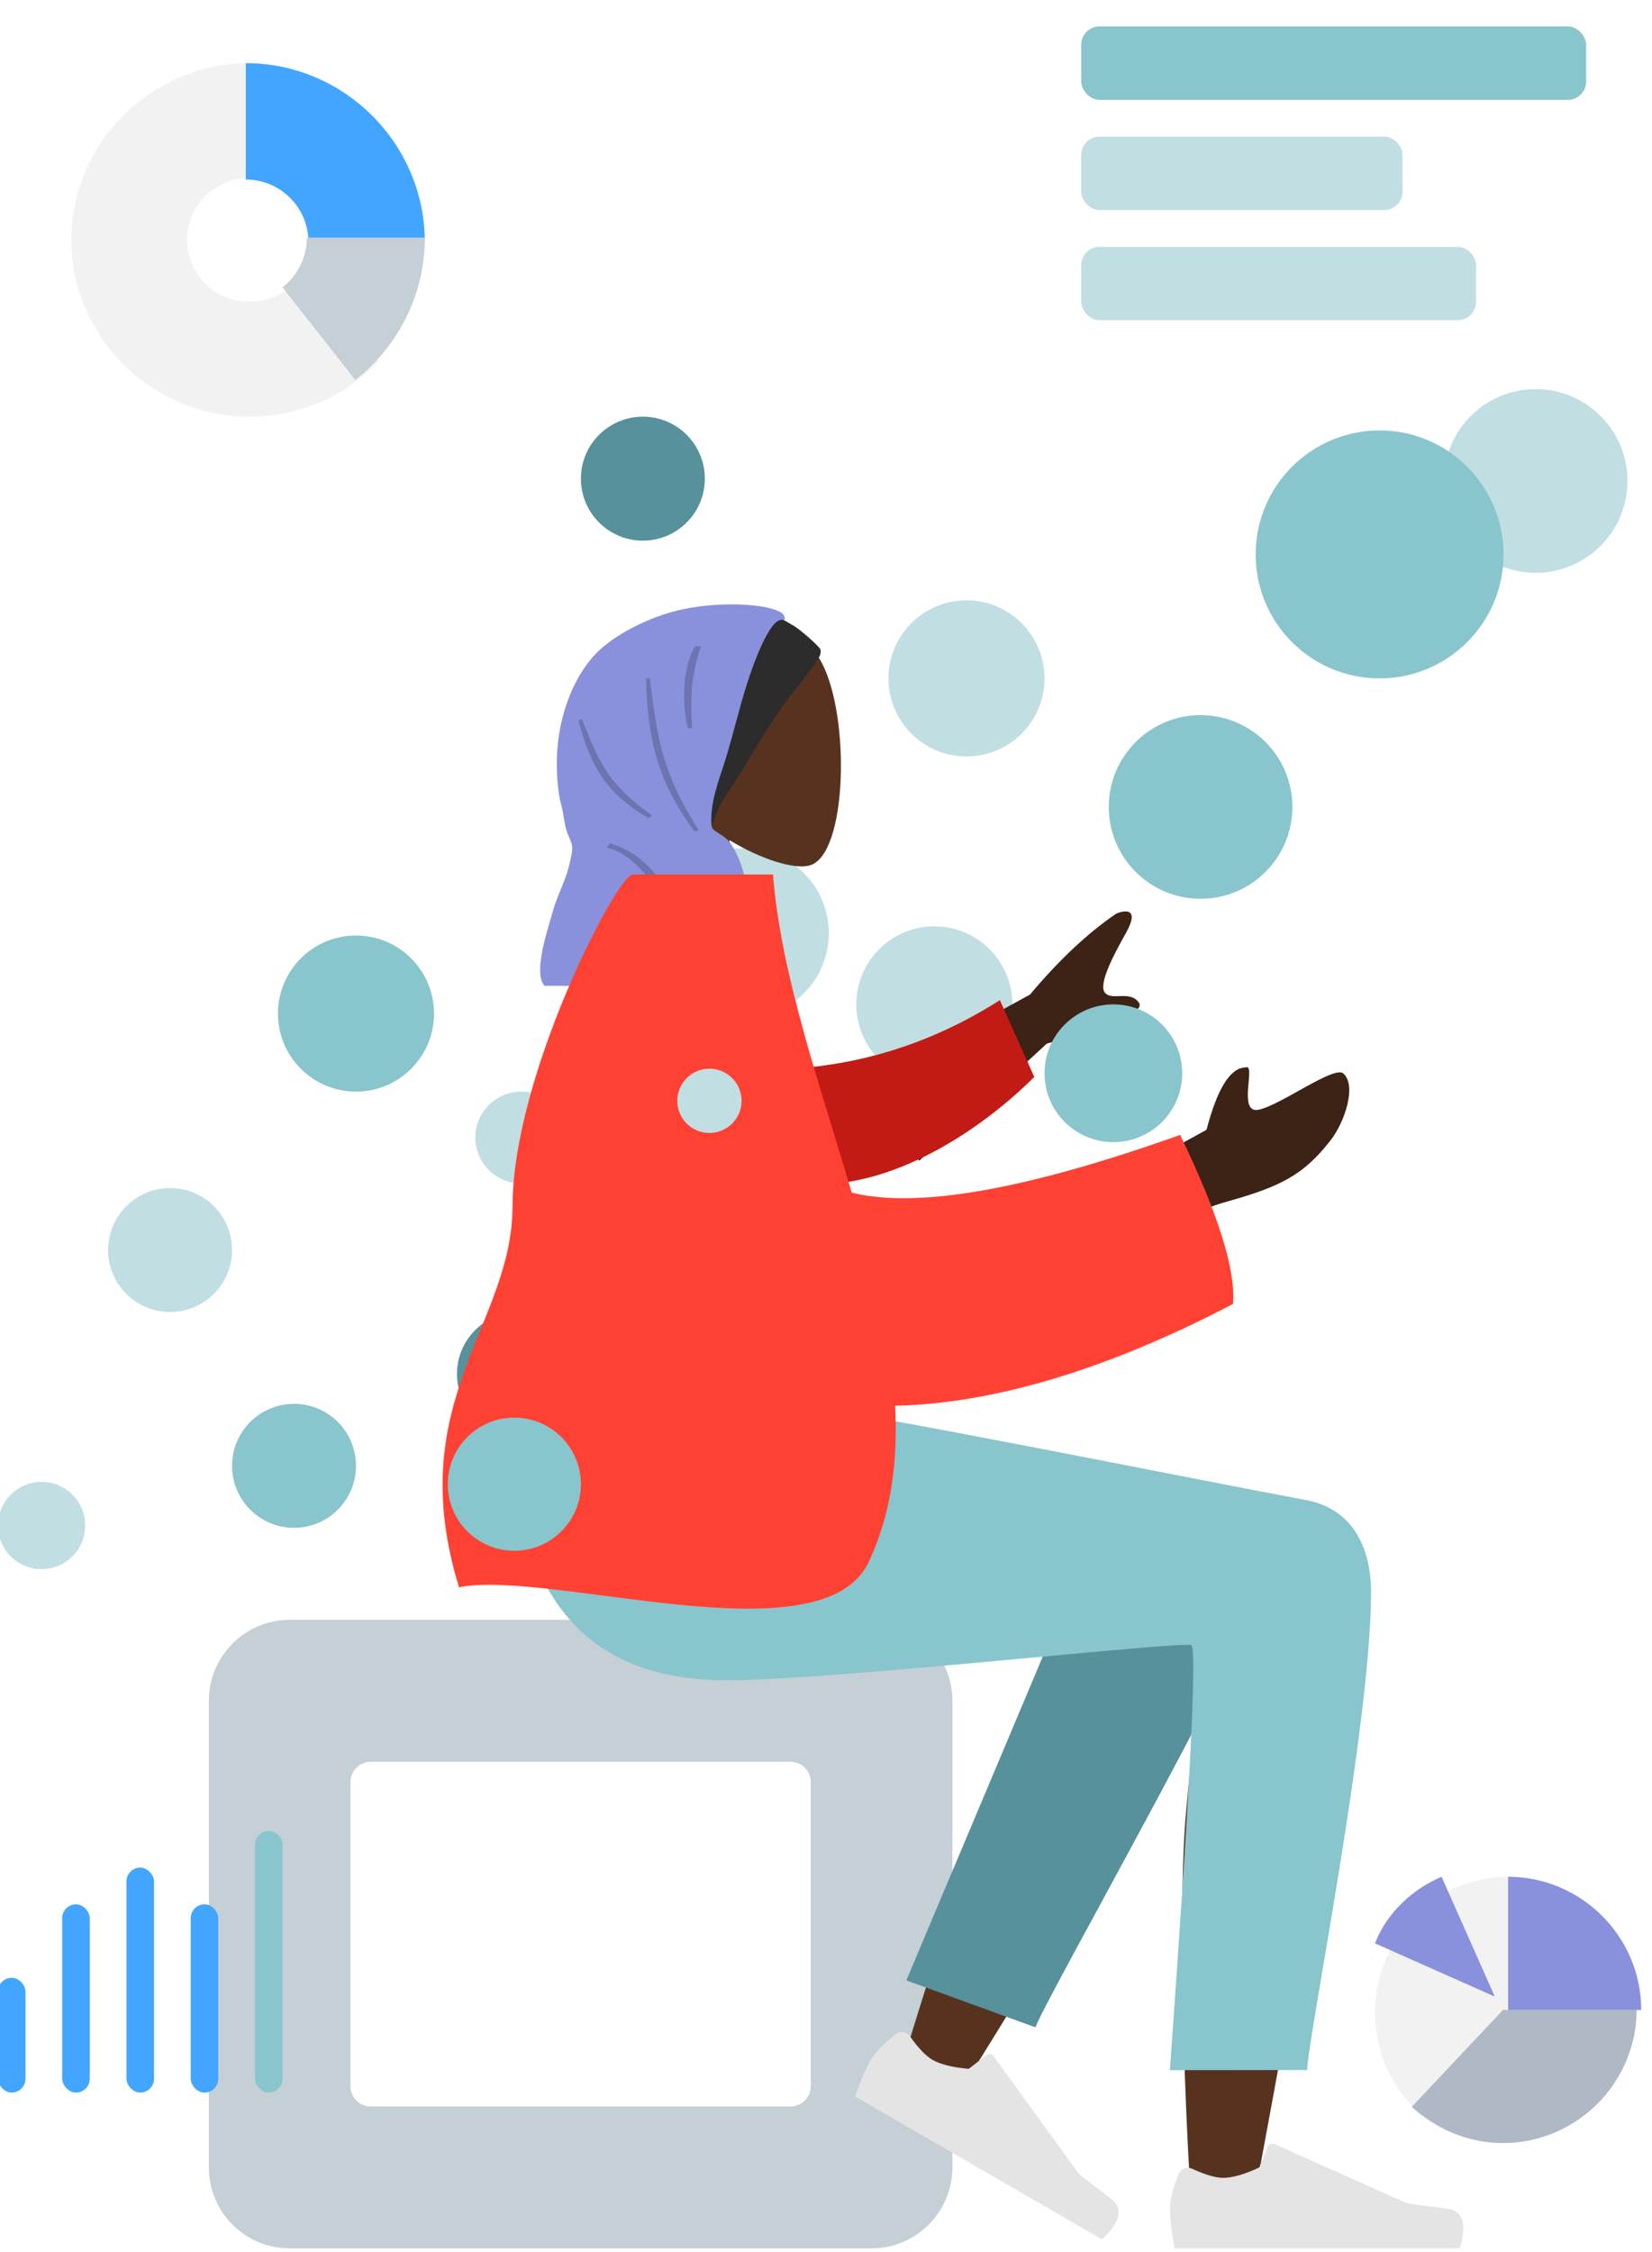 <svg viewBox="24.446 27.25 359.899 490.5" xmlns="http://www.w3.org/2000/svg" xmlns:xlink="http://www.w3.org/1999/xlink" overflow="visible" width="359.899px" height="490.5px"><defs><path d="M9.371,12.561 C22.62,14.516 40.703,14.509 61.421,5.513 L66.194,23.209 C51.167,34.069 31.232,41.791 15.342,38.814 C2.82,36.467 -1.193,20.196 9.371,12.561 Z" id="mastercompositiongraphs-path-1"/><path d="M72.201,2.23547676e-13 C73.887,21.722 82.375,45.662 89.341,69.313 C103.558,72.868 127.401,68.676 160.868,56.737 C169.169,73.954 173.006,86.229 172.38,93.561 C143.667,108.598 119.058,115.301 98.785,115.743 C99.436,127.799 97.972,139.276 93.053,149.763 C82.942,171.319 23.733,151.355 3.825,155.285 C-8.641,114.693 15.464,98.197 15.483,72.224 C15.504,43.781 38.284,2.23547676e-13 41.636,2.23547676e-13 L41.636,2.23547676e-13 Z" id="mastercompositiongraphs-path-3"/></defs><g id="Master/Composition/Graphs" stroke="none" stroke-width="1" fill="none" fill-rule="evenodd"><g id="Chart" transform="translate(40, 41)"><path d="M48.661,47.713 C46.185,50.331 42.677,51.975 38.777,51.975 C31.281,51.975 25.205,45.942 25.205,38.5 C25.205,31.058 31.281,25.025 38.777,25.025 L38.777,0 C17.453,0 0,17.329 0,38.5 C0,59.671 17.453,77 38.777,77 C49.977,77 60.1,72.295 67,64.811 L48.661,47.713 Z" id="Value" fill="#F2F2F2"/><path d="M38,0 L38,25.35 C45.539,25.35 51.65,31.461 51.65,39 L77,39 C77,17.554 59.446,0 38,0 Z" id="Value" fill="#42A5FF"/><path d="M51.292,38 C51.292,42.401 49.219,46.312 46,48.838 L61.838,69 C71.057,61.782 77,50.593 77,38 L51.292,38 Z" id="Value" fill="#C5CFD6"/></g><g id="Circles" transform="translate(24, 112)"><circle id="Oval-2-Copy-17" fill="#C1DEE2" cx="335" cy="20" r="20"/><circle id="Oval-2-Copy-6" fill="#89C5CC" cx="64.5" cy="234.5" r="13.5"/><circle id="Oval-2-Copy-14" fill="#56919C" cx="140.5" cy="19.5" r="13.5"/><circle id="Oval-2-Copy-10" fill="#56919C" cx="113.5" cy="214.5" r="13.5"/><circle id="Oval-2-Copy-11" fill="#C1DEE2" cx="162.5" cy="118.5" r="18.5"/><circle id="Oval-2-Copy-16" fill="#89C5CC" cx="301" cy="36" r="27"/><circle id="Oval-2-Copy-7" fill="#C1DEE2" cx="37.5" cy="187.5" r="13.5"/><circle id="Oval-2-Copy-7" fill="#C1DEE2" cx="9.5" cy="247.5" r="9.5"/><circle id="Oval-2-Copy-9" fill="#C1DEE2" cx="114" cy="163" r="10"/><circle id="Oval-2-Copy-12" fill="#C1DEE2" cx="204" cy="134" r="17"/><circle id="Oval-2-Copy-13" fill="#C1DEE2" cx="211" cy="63" r="17"/><circle id="Oval-2-Copy-8" fill="#89C5CC" cx="78" cy="136" r="17"/><circle id="Oval-2-Copy-15" fill="#89C5CC" cx="262" cy="91" r="20"/></g><g id="Head/Front" transform="translate(101.859, 127.148) scale(1.102 1.104)"><g id="Head/Front/Hijab 1" stroke="none" stroke-width="1" fill="none" fill-rule="evenodd"><g id="Head" transform="translate(54, 31)" fill="#57331f"><path d="M38.143,9.134 C43.938,19.935 43.25,47.333 35.76,49.263 C32.774,50.033 26.411,48.148 19.936,44.245 L24,73 L0,73 L8.262,34.489 C3.654,29.081 0.536,22.453 1.057,15.025 C2.558,-6.375 32.349,-1.667 38.143,9.134 Z" id="SKIN"/></g><g id="Hijab" transform="translate(36, 28)"><path d="M50.735,5.011 C50.185,4.683 49.035,3.991 48.452,3.74 C48.315,3.68 47.349,2.991 47.323,3 C46.592,3.247 44.476,4.157 44.294,4.944 C44.266,5.003 44.238,5.059 44.211,5.108 C43.911,5.654 43.636,6.212 43.374,6.778 C42.798,8.019 42.3,9.317 41.825,10.604 C40.9,13.112 40.097,15.677 39.358,18.249 C38.605,20.866 37.967,23.515 37.252,26.143 C36.224,29.925 34.907,33.615 33.886,37.396 C33.234,39.81 32.871,42.252 33.042,44.737 C33.044,44.767 33.045,44.796 33.048,44.827 C33.049,44.839 33.05,44.851 33.051,44.864 C33.08,45.246 33.122,45.629 33.177,46.013 C33.226,46.341 33.274,46.67 33.326,47 C34.259,45.14 34.971,43.09 35.727,41.144 C35.801,40.954 35.872,40.762 35.941,40.569 C36.184,40.175 36.433,39.783 36.684,39.393 C38.269,36.932 39.86,34.48 41.38,31.974 C44.113,27.468 46.821,22.866 50.061,18.728 C51.018,17.506 51.997,16.303 52.942,15.071 C53.48,14.37 54.003,13.657 54.51,12.931 C54.872,12.413 56.447,10.604 55.877,9.518 C55.585,8.962 52.161,5.863 50.735,5.011 Z" id="Front" fill="#2C2C2C"/><path d="M48.626,3.831 C49.161,4.011 48.901,2.898 48.383,2.507 C45.984,0.693 36.813,0.035 28.832,1.692 C23.485,2.802 17.267,5.564 12.997,9.115 C9.147,12.317 6.499,17.449 5.136,22.408 C3.705,27.614 3.488,33.042 4.286,38.381 C4.461,39.554 4.837,40.672 5.047,41.82 C5.283,43.112 5.404,44.357 5.825,45.615 C6.083,46.384 6.521,47.139 6.741,47.914 C6.992,48.797 6.839,49.615 6.656,50.513 C6.358,51.978 5.988,53.44 5.462,54.839 C4.672,56.94 3.714,58.907 3.113,61.087 C2.314,63.988 -1.03,73.427 1.414,76 L47.932,76 C46.761,72.805 43.245,69.044 42.533,65.624 C42.114,63.609 41.914,59.209 41.871,59.049 C40.822,51.822 38.775,48.371 37.493,47.119 C36.211,45.867 34.504,45.482 34.416,44.395 C34.052,39.902 35.839,35.597 37.149,31.404 C38.71,26.407 39.855,21.285 41.464,16.304 C42.177,14.099 45.85,2.898 48.626,3.831 Z" id="Turban" fill="#8991DC"/><path d="M14.374,47.88 C23.981,50.89 22.911,57.102 35.011,63.394 L34,64.007 C23.404,59.634 20.928,50.255 13.669,48.736 L14.374,47.88 Z M22.213,15.292 C23.698,26.551 24.132,32.982 31.866,45.298 L31.044,45.549 C23.083,34.826 21.821,26.074 21.445,15.354 L22.213,15.292 Z M8.782,23.364 C12.051,31.296 13.542,35.98 22.67,42.399 L21.965,42.893 C12.903,37.757 10.264,31.631 8.095,23.695 L8.782,23.364 Z M32.316,9 C30.562,14.566 30.185,17.537 30.562,25.142 L29.701,25.142 C28.094,17.965 29.525,11.209 31.234,9 L32.316,9 Z" id="Shade" fill-opacity=".2" fill="#000"/></g></g></g><g id="Bottom/Sitting" transform="translate(11.531, 333.67) scale(1.102 1.104)"><g id="Bottom/Sitting/Skinny Jeans 1" stroke="none" stroke-width="1" fill="none" fill-rule="evenodd"><g id="Objects/Seat" transform="translate(10, 42) scale(1 1)"><g id="Objects/Seat/Cube 2" stroke="none" stroke-width="1" fill="none" fill-rule="evenodd"><path d="M174,0 C182.837,-1.623249e-15 190,7.163 190,16 L190,108 C190,116.837 182.837,124 174,124 L59,124 C50.163,124 43,116.837 43,108 L43,16 C43,7.163 50.163,1.623249e-15 59,0 L174,0 Z M158,28 L75,28 C72.791,28 71,29.791 71,32 L71,32 L71,92 C71,94.209 72.791,96 75,96 L75,96 L158,96 C160.209,96 162,94.209 162,92 L162,92 L162,32 C162,29.791 160.209,28 158,28 L158,28 Z" id="Seat" fill="#C5CFD6"/></g></g><path d="M257.954,20.757 L258.242,20.589 C266.509,15.958 280.009,22.247 280,29.238 C279.972,50.403 260.657,150.151 259.648,156.457 C258.64,162.762 247.837,164.428 247.208,156.477 C246.207,143.827 244.347,100.033 246.208,79.763 C246.976,71.395 247.803,63.425 248.617,56.316 C238.484,74.617 222.808,100.824 201.593,134.934 L190.077,129.672 C199.12,99.876 206.536,78.841 212.323,66.566 C222.233,45.55 231.525,27.552 235.436,21.212 C241.588,11.239 252.296,14.719 257.954,20.757 Z" id="LegBack" fill="#57331f"/><path d="M208.819,123.34 L213.937,21.83 C217.625,4.277 248.844,12.424 248.831,21.83 C248.802,43.185 235.974,116.957 235.965,123.319 L208.819,123.34 Z" id="LegLower" fill="#56919c" transform="translate(228.825, 67.42) rotate(20) translate(-228.825, -67.42)"/><path d="M182.995,136.879 C181.876,139.866 181.317,142.1 181.317,143.583 C181.317,145.386 181.617,148.018 182.218,151.477 C184.31,151.477 203.111,151.477 238.62,151.477 C240.086,146.632 239.24,144.016 236.082,143.629 C232.924,143.243 230.301,142.894 228.212,142.583 L201.997,130.896 C201.493,130.671 200.901,130.898 200.676,131.402 C200.673,131.411 200.669,131.42 200.665,131.428 L198.98,135.516 L198.98,135.516 C196.057,136.88 193.681,137.562 191.854,137.562 C190.369,137.562 188.318,136.962 185.701,135.763 L185.701,135.763 C184.697,135.302 183.51,135.743 183.05,136.747 C183.03,136.791 183.012,136.835 182.995,136.879 Z" id="shoe" fill="#E4E4E4" transform="translate(210.317, 140.977) rotate(30) translate(-210.317, -140.977)"/><path d="M244.678,151.402 C243.559,154.388 243,156.623 243,158.106 C243,159.909 243.3,162.54 243.901,166 C245.993,166 264.794,166 300.303,166 C301.769,161.155 300.923,158.539 297.765,158.152 C294.607,157.766 291.984,157.417 289.895,157.106 L263.68,145.419 C263.176,145.194 262.584,145.421 262.359,145.925 C262.356,145.934 262.352,145.942 262.348,145.951 L260.663,150.039 L260.663,150.039 C257.74,151.403 255.364,152.085 253.537,152.085 C252.052,152.085 250.001,151.485 247.384,150.285 L247.384,150.285 C246.38,149.825 245.193,150.266 244.733,151.27 C244.713,151.313 244.695,151.357 244.678,151.402 Z" id="shoe" fill="#E4E4E4"/><path d="M282.77,36.433 C282.77,63 270.154,124.97 270.146,130.82 L243,130.841 C246.973,75.545 248.382,47.6 247.227,47.004 C245.493,46.111 176.176,53.925 155.386,53.925 C125.408,53.925 113.006,35.02 112,-4.40536496e-13 L171.386,-4.40536496e-13 C183.478,1.294 246.549,14.015 269.972,18.388 C280,20.261 282.77,29.115 282.77,36.433 Z" id="Leg-and-Butt" fill="#89c5cc"/></g></g><g id="Body" transform="translate(35.766, 217.709) scale(1.102 1.104)"><defs><path d="M8.505,11.364 C20.533,13.139 36.947,13.139 55.75,5 L60.09,21.026 C46.453,30.855 28.36,37.84 13.935,35.139 C2.567,33.009 -1.081,18.273 8.505,11.364 Z" id="bodypointing-forward-path-1"/><path d="M65.544,1.98951966e-13 C67.075,19.669 74.78,41.345 81.104,62.76 C94.011,65.98 115.655,62.184 146.036,51.373 C153.572,66.964 157.055,78.078 156.487,84.717 C130.421,98.333 108.081,104.402 89.676,104.802 C90.269,115.718 88.94,126.11 84.474,135.606 C75.295,155.124 21.545,137.048 3.473,140.606 C-7.845,103.851 14.038,88.914 14.056,65.397 C14.075,39.642 34.754,1.98951966e-13 37.797,1.98951966e-13 L37.797,1.98951966e-13 Z" id="bodypointing-forward-path-3"/></defs><g id="Body/Pointing Forward" stroke="none" stroke-width="1" fill="none" fill-rule="evenodd"><path d="M238.556,46.408 C242.889,45.516 253.464,37.651 255.286,39.248 C257.982,41.61 255.578,48.864 252.746,52.473 C247.453,59.218 243.071,61.524 232.238,64.544 C226.575,66.124 220.451,69.289 213.868,74.04 L213,58.74 L228.247,50.364 C230.386,42.224 232.943,38.128 235.918,38.077 C238.204,37.014 234.224,47.3 238.556,46.408 Z M212.315,11.542 C209.515,16.51 206.794,21.863 208.22,23.394 C209.647,24.924 213.203,22.786 214.905,25.329 C216.039,27.025 209.963,29.704 196.677,33.365 L171.456,56.458 L158.638,42.7 L193.348,23.69 C199.12,16.836 204.807,11.512 210.409,7.72 C212.121,7.005 215.114,6.573 212.315,11.542 Z" id="SKIN" fill="#3d2216"/><g id="Group-3" transform="translate(134.353, 23.386)"><mask id="bodypointing-forward-mask-2" fill="#ffffff"><use xlink:href="#bodypointing-forward-path-1" fill="#ffffff"/></mask><use id="Mask" fill="#c21b15" transform="translate(31.545, 20.362) rotate(-9) translate(-31.545, -20.362)" xlink:href="#bodypointing-forward-path-1"/></g><g id="Group-27" transform="translate(77, -0)"><mask id="bodypointing-forward-mask-4" fill="#ffffff"><use xlink:href="#bodypointing-forward-path-3" fill="#ffffff"/></mask><use id="Mask" fill="#ff4133" xlink:href="#bodypointing-forward-path-3"/></g></g></g><g id="Bars" transform="translate(260, 33)"><rect id="Rectangle" fill="#89c5cc" x="0" y="0" width="110" height="16" rx="4"/><rect id="Rectangle" fill="#C1DEE2" x="0" y="24" width="70" height="16" rx="4"/><rect id="Rectangle" fill="#C1DEE2" x="0" y="48" width="86" height="16" rx="4"/></g><g id="Graph" transform="translate(24, 426)"><rect id="Value" fill="#42A5FF" x="0" y="32" width="6" height="25" rx="3"/><rect id="Value" fill="#42A5FF" x="14" y="16" width="6" height="41" rx="3"/><rect id="Value" fill="#42A5FF" x="28" y="8" width="6" height="49" rx="3"/><rect id="Value" fill="#42A5FF" x="42" y="16" width="6" height="41" rx="3"/><rect id="Value" fill="#89c5cc" x="56" y="0" width="6" height="57" rx="3"/></g><g id="Pie-Chart" transform="translate(353, 465) scale(-1, 1) translate(-353, -465) translate(324, 436)"><path d="M58,29.516 C58,13.285 44.947,0 29,0 L29,29.516 L48.819,51 C54.456,45.748 58,38.042 58,29.516 Z" id="Value" fill="#F2F2F2"/><path d="M30.108,29 L1,29 C1,36.57 4.069,43.664 8.922,48.819 C14.259,54.456 21.859,58 30.108,58 C37.706,58 44.662,54.942 50,50.108 L30.108,29 Z" id="Value" fill="#AFB9C5"/><path d="M0,29 C0,13.053 13.053,0 29,0 L29,29 L0,29 Z M43.5,0 L31.9,26.1 L58,14.5 C55.419,7.734 49.623,2.581 43.5,0 Z" id="Value" fill="#8991DC"/></g><g id="Circles" transform="translate(122, 246)"><circle id="Circle" fill="#89C5CC" cx="14.5" cy="104.5" r="14.5"/><circle id="Circle" fill="#C1DEE2" cx="57" cy="21" r="7"/><circle id="Circle" fill="#89C5CC" cx="145" cy="15" r="15"/></g></g></svg>